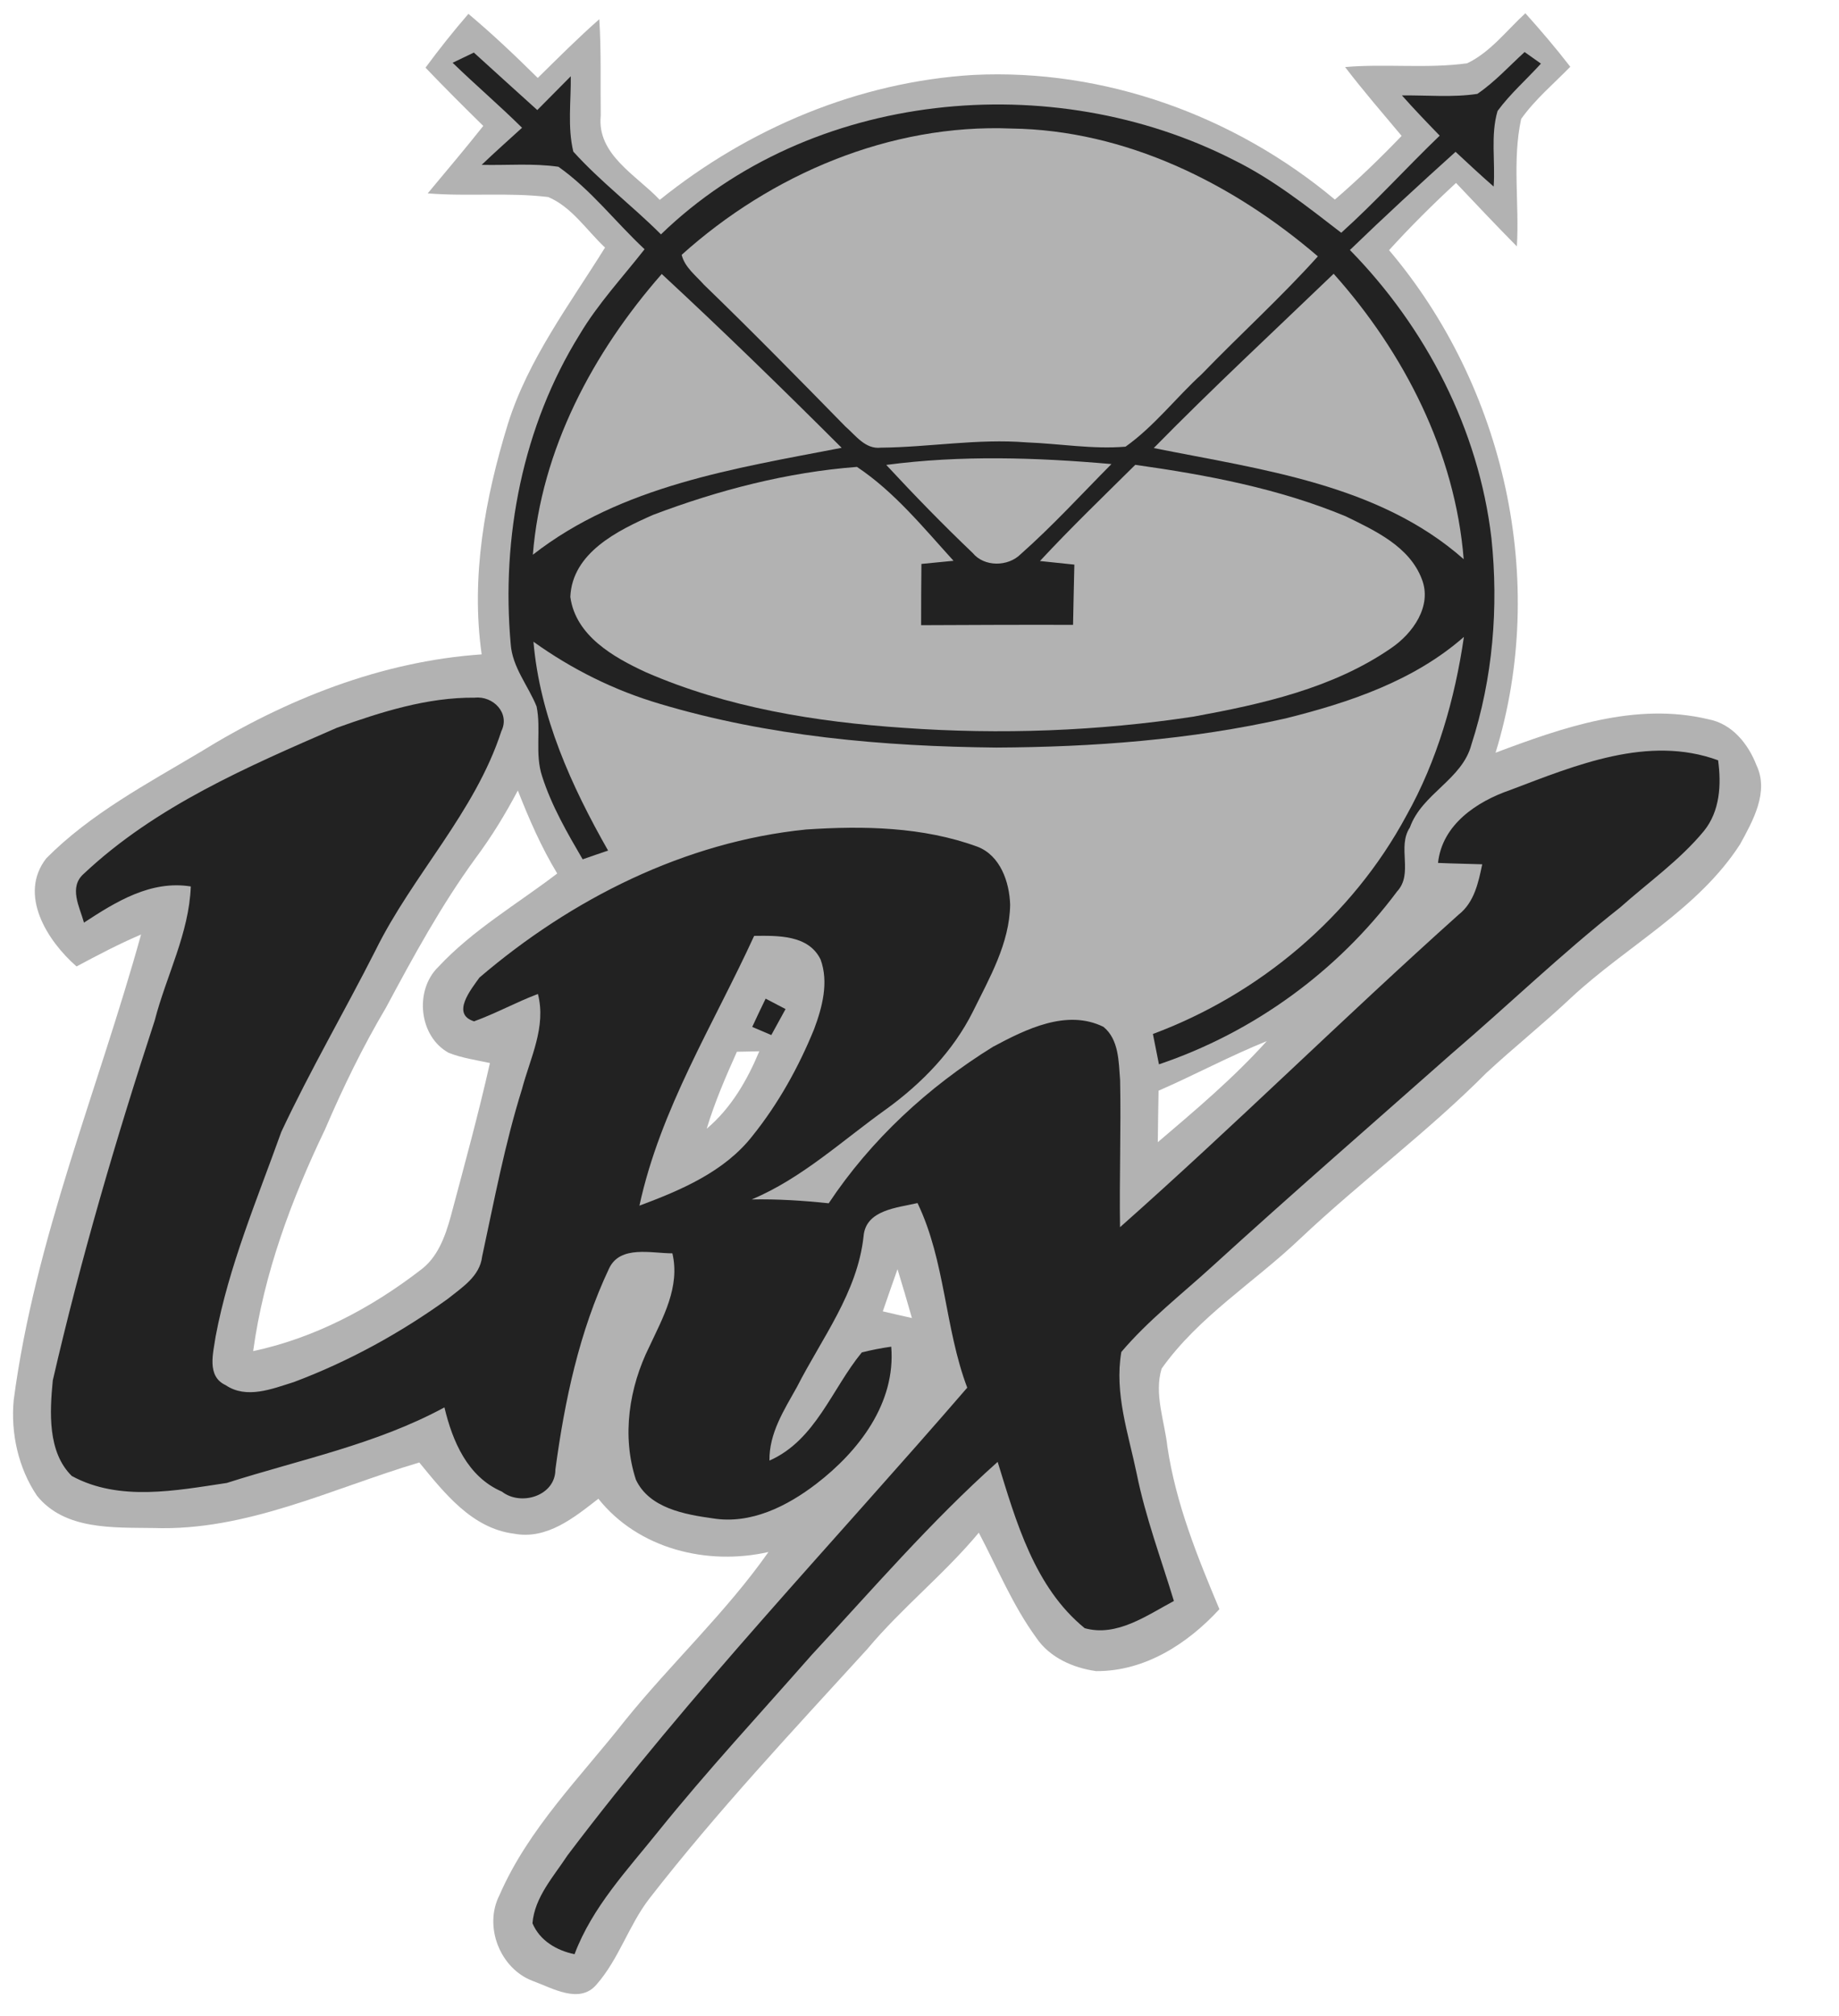 <?xml version="1.0" encoding="UTF-8" ?>
<!DOCTYPE svg PUBLIC "-//W3C//DTD SVG 1.1//EN" "http://www.w3.org/Graphics/SVG/1.1/DTD/svg11.dtd">
<svg width="240pt" height="263pt" viewBox="0 0 240 263" version="1.1" xmlns="http://www.w3.org/2000/svg">
<path fill="#ffffff" d=" M 0.00 0.00 L 240.00 0.00 L 240.00 263.00 L 0.00 263.00 L 0.00 0.00 Z" />
<path fill="#b2b2b2" d=" M 61.13 1.81 C 64.28 4.45 67.26 7.28 70.18 10.17 C 72.82 7.58 75.43 4.95 78.21 2.51 C 78.48 6.69 78.34 10.88 78.40 15.07 C 77.87 20.19 83.07 22.85 86.10 26.08 C 97.70 16.73 112.07 10.68 127.00 9.78 C 144.10 8.92 161.14 15.10 174.21 26.04 C 177.25 23.42 180.14 20.63 182.92 17.73 C 180.43 14.76 177.90 11.83 175.54 8.75 C 180.84 8.29 186.19 8.98 191.47 8.26 C 194.52 6.80 196.62 3.97 199.07 1.73 C 201.10 3.99 203.07 6.30 204.93 8.71 C 202.76 10.94 200.33 12.97 198.52 15.52 C 197.34 20.96 198.30 26.62 197.96 32.15 C 195.27 29.43 192.65 26.65 190.02 23.87 C 186.99 26.67 184.06 29.58 181.28 32.64 C 196.37 50.44 202.08 75.80 195.18 98.21 C 203.98 94.91 213.46 91.57 222.96 93.85 C 226.06 94.43 228.16 97.07 229.24 99.87 C 230.88 103.34 228.77 107.09 227.10 110.14 C 221.63 118.64 212.35 123.39 205.09 130.13 C 201.50 133.52 197.63 136.61 194.00 139.97 C 186.33 147.69 177.55 154.18 169.64 161.65 C 163.68 167.32 156.41 171.79 151.60 178.57 C 150.59 181.87 151.98 185.40 152.35 188.74 C 153.44 196.15 156.26 203.10 159.14 209.96 C 154.99 214.48 149.38 218.09 143.05 218.04 C 140.06 217.63 136.98 216.27 135.25 213.70 C 132.16 209.47 130.17 204.59 127.74 199.98 C 123.24 205.39 117.70 209.77 113.19 215.16 C 103.47 225.82 93.58 236.35 84.72 247.75 C 82.05 251.23 80.77 255.60 77.87 258.91 C 75.66 261.55 72.12 259.41 69.56 258.48 C 65.25 256.88 63.09 251.34 65.19 247.26 C 68.96 238.59 75.79 231.84 81.55 224.51 C 87.61 217.00 94.73 210.41 100.29 202.50 C 92.31 204.31 83.31 202.11 78.09 195.55 C 74.94 198.00 71.37 200.93 67.08 200.11 C 61.59 199.42 57.99 194.80 54.72 190.82 C 43.32 194.21 32.19 199.80 20.01 199.37 C 14.80 199.29 8.44 199.66 4.82 195.15 C 2.39 191.55 1.38 186.98 1.79 182.67 C 4.54 161.74 12.81 142.15 18.41 121.93 C 15.53 123.16 12.75 124.62 9.99 126.10 C 6.17 122.77 2.34 116.72 6.05 111.98 C 11.81 106.17 19.18 102.27 26.16 98.11 C 37.25 91.26 49.75 86.28 62.86 85.38 C 61.42 75.24 63.30 65.01 66.28 55.32 C 68.93 46.87 74.34 39.73 78.96 32.30 C 76.56 30.06 74.63 27.01 71.55 25.71 C 66.34 25.08 61.05 25.66 55.82 25.23 C 58.25 22.31 60.71 19.41 63.07 16.43 C 60.52 13.93 58.00 11.41 55.53 8.83 C 57.31 6.42 59.17 4.07 61.13 1.81 Z" />
<path fill="#222222" d=" M 59.07 8.19 C 59.99 7.75 60.92 7.30 61.84 6.86 C 64.59 9.37 67.36 11.86 70.12 14.36 C 71.58 12.90 73.03 11.42 74.49 9.95 C 74.53 13.22 74.05 16.57 74.82 19.78 C 78.34 23.68 82.55 26.87 86.26 30.58 C 105.72 11.72 137.31 8.76 161.06 20.90 C 166.13 23.40 170.58 26.93 175.04 30.37 C 179.51 26.35 183.55 21.87 187.89 17.70 C 186.22 15.98 184.56 14.25 182.96 12.45 C 186.24 12.41 189.55 12.74 192.80 12.25 C 195.08 10.70 196.94 8.64 198.97 6.79 C 199.50 7.17 200.57 7.93 201.10 8.30 C 199.23 10.37 197.10 12.22 195.44 14.48 C 194.51 17.64 195.16 21.07 194.93 24.34 C 193.24 22.87 191.60 21.33 189.96 19.81 C 185.30 24.01 180.68 28.26 176.17 32.62 C 186.12 42.77 192.98 56.05 194.64 70.22 C 195.59 79.24 194.83 88.49 192.03 97.14 C 190.83 101.73 185.58 103.53 184.00 107.96 C 182.29 110.53 184.50 113.97 182.33 116.31 C 174.55 126.74 163.59 134.71 151.25 138.87 C 150.99 137.55 150.73 136.23 150.46 134.91 C 164.39 129.72 176.47 119.56 183.53 106.44 C 187.57 99.25 189.86 91.22 191.05 83.10 C 184.50 88.85 176.07 91.67 167.76 93.74 C 155.38 96.53 142.67 97.48 130.01 97.54 C 115.23 97.39 100.31 96.08 86.10 91.83 C 80.19 90.09 74.62 87.32 69.62 83.73 C 70.46 93.51 74.57 102.56 79.36 110.98 C 78.25 111.36 77.14 111.73 76.04 112.12 C 74.02 108.66 71.99 105.15 70.76 101.32 C 69.77 98.36 70.64 95.19 70.03 92.18 C 68.93 89.45 66.86 87.07 66.65 84.03 C 65.40 70.10 68.22 55.61 75.64 43.66 C 78.03 39.63 81.25 36.19 84.12 32.52 C 80.33 28.98 77.13 24.76 72.88 21.76 C 69.56 21.28 66.19 21.59 62.86 21.51 C 64.58 19.86 66.37 18.28 68.13 16.67 C 65.19 13.76 62.04 11.07 59.07 8.19 Z" />
<path fill="#b2b2b2" d=" M 88.96 33.25 C 100.63 22.75 116.15 16.13 131.99 16.77 C 146.89 16.97 160.85 23.89 171.99 33.45 C 167.18 38.80 161.84 43.64 156.84 48.81 C 153.46 51.90 150.64 55.61 146.89 58.28 C 142.58 58.64 138.26 57.88 133.95 57.72 C 127.60 57.21 121.29 58.35 114.95 58.41 C 112.92 58.64 111.67 56.81 110.32 55.64 C 104.22 49.41 98.12 43.19 91.86 37.14 C 90.80 35.94 89.36 34.87 88.96 33.25 Z" />
<path fill="#b2b2b2" d=" M 86.36 35.75 C 94.34 43.14 102.14 50.74 109.84 58.43 C 95.90 61.12 81.05 63.38 69.54 72.38 C 70.64 58.63 77.39 45.98 86.36 35.75 Z" />
<path fill="#b2b2b2" d=" M 150.57 58.46 C 158.20 50.69 166.19 43.27 174.05 35.72 C 183.27 46.04 189.90 59.04 191.02 72.96 C 179.92 63.15 164.55 61.27 150.57 58.46 Z" />
<path fill="#b2b2b2" d=" M 115.66 60.66 C 125.42 59.37 135.27 59.69 145.05 60.55 C 141.13 64.50 137.37 68.62 133.20 72.31 C 131.56 73.95 128.46 74.00 126.94 72.15 C 123.06 68.45 119.31 64.60 115.66 60.66 Z" />
<path fill="#b2b2b2" d=" M 85.23 67.18 C 93.75 63.95 102.75 61.61 111.84 60.92 C 116.73 64.18 120.51 68.85 124.44 73.17 C 123.04 73.31 121.65 73.45 120.25 73.58 C 120.22 76.24 120.21 78.90 120.21 81.57 C 126.82 81.54 133.43 81.51 140.04 81.53 C 140.10 78.91 140.14 76.29 140.21 73.67 C 138.71 73.51 137.21 73.35 135.72 73.20 C 139.73 68.88 143.98 64.79 148.16 60.65 C 157.49 61.96 166.87 63.73 175.61 67.36 C 179.45 69.24 183.94 71.29 185.56 75.57 C 186.93 79.09 184.37 82.65 181.56 84.56 C 173.96 89.81 164.72 91.86 155.78 93.50 C 143.28 95.40 130.57 95.87 117.96 94.97 C 106.49 94.20 94.89 92.33 84.29 87.71 C 80.07 85.76 75.12 82.96 74.43 77.88 C 74.68 72.12 80.62 69.21 85.23 67.18 Z" />
<path fill="#222222" d=" M 43.96 94.96 C 49.73 92.89 55.78 90.97 61.96 91.03 C 64.36 90.77 66.59 93.05 65.43 95.40 C 61.99 106.00 53.87 114.12 49.00 124.01 C 44.98 131.94 40.48 139.64 36.71 147.69 C 33.56 156.48 29.87 165.17 28.14 174.38 C 27.84 176.51 26.92 179.56 29.45 180.73 C 32.18 182.58 35.52 181.21 38.34 180.33 C 45.49 177.65 52.25 173.93 58.44 169.47 C 60.29 167.98 62.62 166.54 62.92 163.95 C 64.50 156.64 65.88 149.27 68.12 142.11 C 69.19 138.05 71.32 133.98 70.20 129.69 C 67.37 130.76 64.71 132.23 61.87 133.26 C 58.85 132.32 61.44 129.13 62.57 127.55 C 74.56 117.30 89.37 109.83 105.20 108.23 C 112.68 107.73 120.43 107.87 127.55 110.47 C 130.55 111.61 131.74 115.09 131.83 118.05 C 131.75 123.09 129.14 127.59 126.97 131.99 C 124.41 137.12 120.32 141.33 115.71 144.68 C 109.95 148.78 104.69 153.73 98.10 156.50 C 101.45 156.43 104.81 156.65 108.15 157.00 C 113.65 148.72 121.15 141.80 129.59 136.58 C 133.88 134.29 139.21 131.62 144.01 133.98 C 146.04 135.65 145.99 138.54 146.18 140.94 C 146.31 147.34 146.07 153.73 146.17 160.12 C 161.17 146.83 175.43 132.71 190.36 119.34 C 192.40 117.74 192.94 115.16 193.44 112.77 C 191.52 112.70 189.59 112.68 187.67 112.59 C 188.20 107.60 192.72 104.58 197.09 103.08 C 205.63 99.85 215.10 95.86 224.22 99.20 C 224.66 102.36 224.47 105.85 222.36 108.44 C 219.21 112.25 215.11 115.13 211.43 118.41 C 203.81 124.41 196.83 131.16 189.47 137.46 C 179.03 146.70 168.51 155.84 158.21 165.23 C 154.20 168.89 149.86 172.25 146.34 176.40 C 145.41 181.81 147.27 187.08 148.35 192.30 C 149.49 197.96 151.53 203.38 153.20 208.89 C 149.67 210.77 145.75 213.61 141.56 212.44 C 135.00 207.10 132.59 198.50 130.20 190.74 C 121.49 198.51 113.85 207.39 105.92 215.94 C 99.22 223.57 92.30 231.02 85.93 238.93 C 81.88 243.99 77.30 248.81 74.98 254.98 C 72.65 254.49 70.46 253.23 69.49 250.94 C 69.77 247.53 72.27 244.82 74.07 242.07 C 90.22 220.70 108.75 201.30 126.23 181.06 C 123.27 173.22 123.39 164.56 119.74 156.97 C 117.12 157.59 112.98 157.84 112.70 161.31 C 111.91 168.63 107.25 174.61 104.00 180.98 C 102.33 183.98 100.36 187.00 100.42 190.57 C 106.44 187.92 108.56 181.21 112.47 176.46 C 113.74 176.14 115.02 175.89 116.31 175.71 C 116.92 183.08 112.07 189.35 106.54 193.60 C 102.72 196.53 97.98 198.92 93.02 198.11 C 89.35 197.60 84.74 196.78 82.99 193.07 C 81.12 187.37 82.10 181.03 84.73 175.73 C 86.52 171.90 88.78 167.91 87.75 163.53 C 85.05 163.54 80.96 162.43 79.50 165.48 C 75.60 173.72 73.69 182.75 72.48 191.75 C 72.48 195.17 67.99 196.56 65.50 194.62 C 61.02 192.69 59.06 188.07 58.00 183.63 C 49.12 188.45 39.15 190.44 29.60 193.49 C 22.98 194.48 15.55 195.95 9.37 192.58 C 6.19 189.46 6.49 184.22 6.89 180.11 C 10.54 164.26 15.12 148.64 20.18 133.19 C 21.69 127.32 24.67 121.82 24.90 115.66 C 19.67 114.83 15.13 117.65 10.96 120.38 C 10.39 118.32 8.93 115.76 10.94 114.00 C 20.32 105.18 32.31 100.03 43.96 94.96 Z" />
<path fill="#ffffff" d=" M 62.06 111.98 C 64.14 109.19 65.96 106.22 67.58 103.14 C 69.04 106.86 70.64 110.54 72.72 113.97 C 67.50 117.96 61.71 121.32 57.20 126.16 C 54.06 129.21 54.66 135.24 58.56 137.37 C 60.28 138.05 62.13 138.31 63.94 138.70 C 62.43 145.40 60.61 152.02 58.84 158.66 C 58.11 161.31 57.13 164.10 54.80 165.77 C 48.38 170.71 41.00 174.59 33.04 176.29 C 34.42 166.19 38.02 156.53 42.41 147.38 C 44.75 141.92 47.35 136.57 50.38 131.46 C 53.95 124.79 57.59 118.11 62.06 111.98 Z" />
<path fill="#b2b2b2" d=" M 98.42 122.11 C 101.48 122.08 105.51 121.95 107.09 125.19 C 108.18 128.16 107.31 131.44 106.24 134.29 C 104.21 139.27 101.57 144.01 98.20 148.21 C 94.54 152.89 88.86 155.29 83.45 157.31 C 86.17 144.71 93.11 133.69 98.42 122.11 Z" />
<path fill="#222222" d=" M 98.17 133.99 C 98.74 132.75 99.32 131.53 99.92 130.30 C 100.57 130.64 101.87 131.32 102.52 131.66 C 101.89 132.79 101.27 133.92 100.66 135.05 C 99.83 134.69 99.00 134.34 98.17 133.99 Z" />
<path fill="#ffffff" d=" M 151.20 142.31 C 155.94 140.24 160.51 137.78 165.32 135.84 C 160.98 140.66 156.02 144.84 151.10 149.03 C 151.12 146.79 151.16 144.55 151.20 142.31 Z" />
<path fill="#ffffff" d=" M 96.17 137.23 C 96.90 137.21 98.36 137.18 99.09 137.17 C 97.51 140.96 95.41 144.59 92.23 147.27 C 93.27 143.82 94.70 140.51 96.17 137.23 Z" />
<path fill="#ffffff" d=" M 115.21 171.10 C 115.85 169.27 116.47 167.43 117.13 165.60 C 117.78 167.72 118.41 169.84 119.01 171.97 C 117.74 171.69 116.47 171.40 115.21 171.10 Z" />
</svg>
